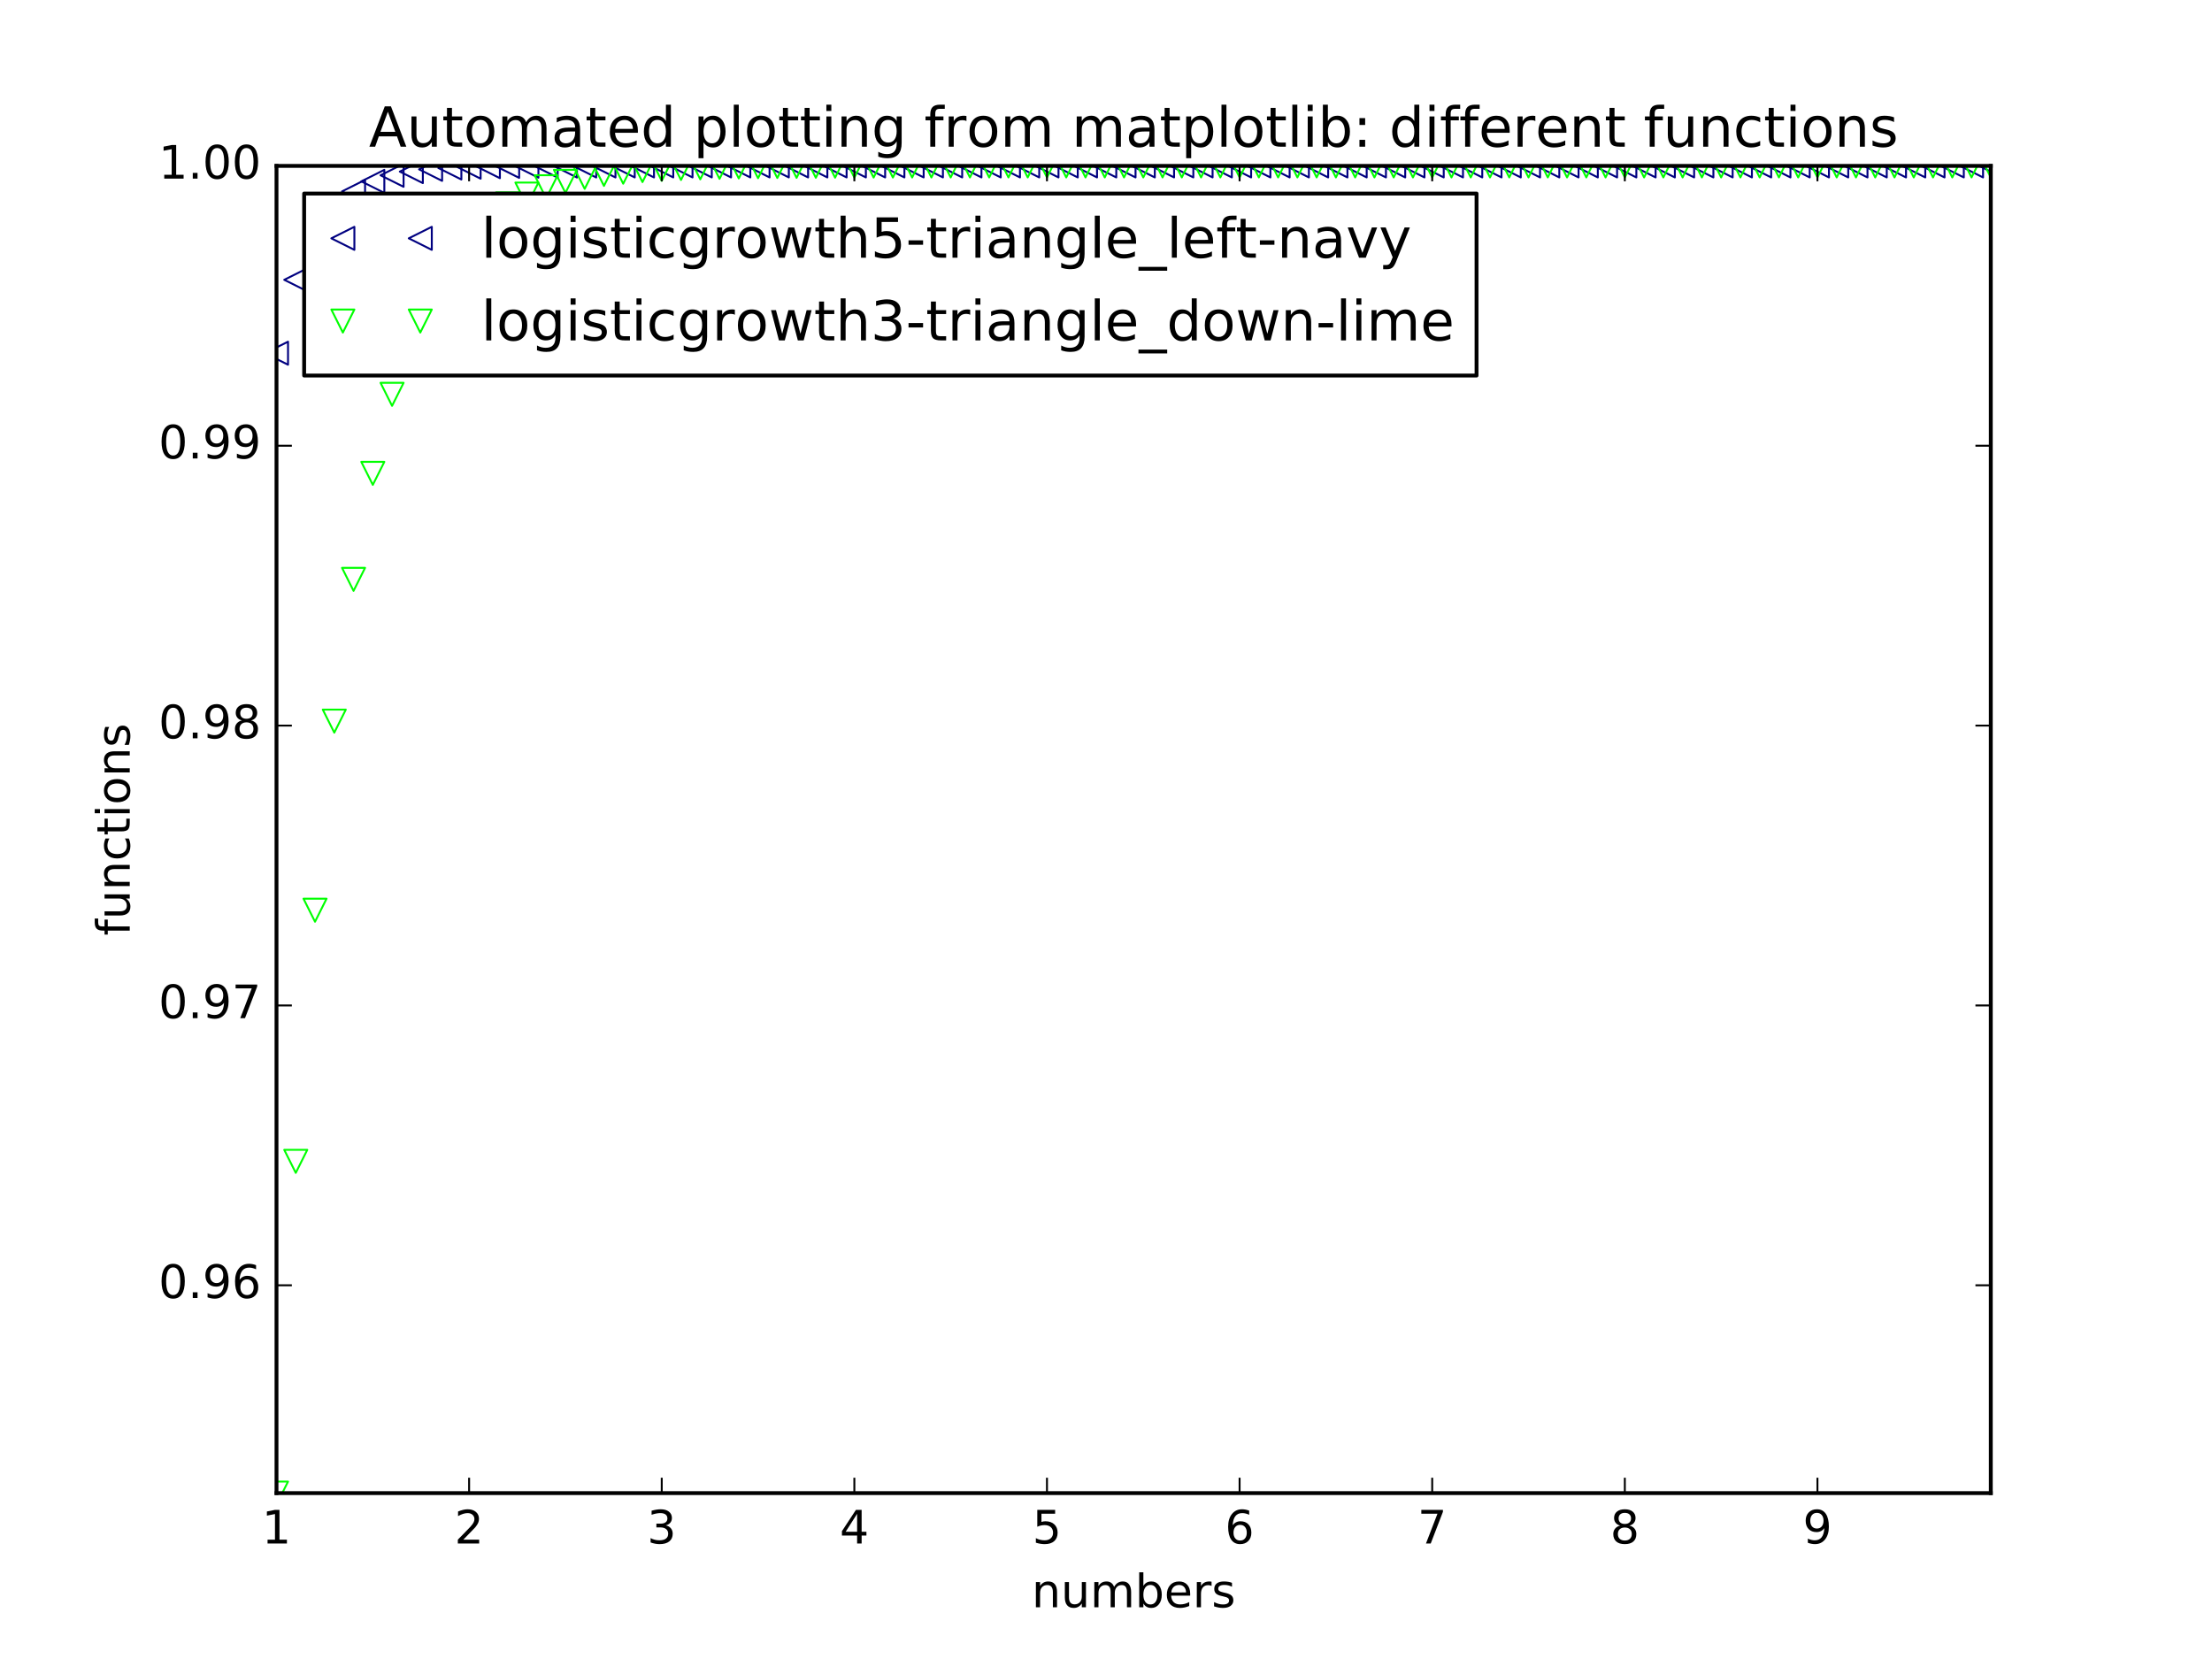<?xml version="1.0" encoding="utf-8" standalone="no"?>
<!DOCTYPE svg PUBLIC "-//W3C//DTD SVG 1.1//EN"
  "http://www.w3.org/Graphics/SVG/1.1/DTD/svg11.dtd">
<!-- Created with matplotlib (http://matplotlib.org/) -->
<svg height="432pt" version="1.1" viewBox="0 0 576 432" width="576pt" xmlns="http://www.w3.org/2000/svg" xmlns:xlink="http://www.w3.org/1999/xlink">
 <defs>
  <style type="text/css">
*{stroke-linecap:butt;stroke-linejoin:round;stroke-miterlimit:100000;}
  </style>
 </defs>
 <g id="figure_1">
  <g id="patch_1">
   <path d="M 0 432 
L 576 432 
L 576 0 
L 0 0 
z
" style="fill:#ffffff;"/>
  </g>
  <g id="axes_1">
   <g id="patch_2">
    <path d="M 72 388.8 
L 518.4 388.8 
L 518.4 43.2 
L 72 43.2 
z
" style="fill:#ffffff;"/>
   </g>
   <g id="line2d_1">
    <defs>
     <path d="M -3 -0 
L 3 3 
L 3 -3 
z
" id="m3f64224134" style="stroke:#000080;stroke-linejoin:miter;stroke-width:0.5;"/>
    </defs>
    <g clip-path="url(#pc787613028)">
     <use style="fill:none;stroke:#000080;stroke-linejoin:miter;stroke-width:0.5;" x="72.0" xlink:href="#m3f64224134" y="91.972"/>
     <use style="fill:none;stroke:#000080;stroke-linejoin:miter;stroke-width:0.5;" x="77.016" xlink:href="#m3f64224134" y="72.86"/>
     <use style="fill:none;stroke:#000080;stroke-linejoin:miter;stroke-width:0.5;" x="82.031" xlink:href="#m3f64224134" y="61.218"/>
     <use style="fill:none;stroke:#000080;stroke-linejoin:miter;stroke-width:0.5;" x="87.047" xlink:href="#m3f64224134" y="54.139"/>
     <use style="fill:none;stroke:#000080;stroke-linejoin:miter;stroke-width:0.5;" x="92.063" xlink:href="#m3f64224134" y="49.839"/>
     <use style="fill:none;stroke:#000080;stroke-linejoin:miter;stroke-width:0.5;" x="97.079" xlink:href="#m3f64224134" y="47.228"/>
     <use style="fill:none;stroke:#000080;stroke-linejoin:miter;stroke-width:0.5;" x="102.094" xlink:href="#m3f64224134" y="45.644"/>
     <use style="fill:none;stroke:#000080;stroke-linejoin:miter;stroke-width:0.5;" x="107.11" xlink:href="#m3f64224134" y="44.682"/>
     <use style="fill:none;stroke:#000080;stroke-linejoin:miter;stroke-width:0.5;" x="112.126" xlink:href="#m3f64224134" y="44.099"/>
     <use style="fill:none;stroke:#000080;stroke-linejoin:miter;stroke-width:0.5;" x="117.142" xlink:href="#m3f64224134" y="43.745"/>
     <use style="fill:none;stroke:#000080;stroke-linejoin:miter;stroke-width:0.5;" x="122.157" xlink:href="#m3f64224134" y="43.531"/>
     <use style="fill:none;stroke:#000080;stroke-linejoin:miter;stroke-width:0.5;" x="127.173" xlink:href="#m3f64224134" y="43.401"/>
     <use style="fill:none;stroke:#000080;stroke-linejoin:miter;stroke-width:0.5;" x="132.189" xlink:href="#m3f64224134" y="43.322"/>
     <use style="fill:none;stroke:#000080;stroke-linejoin:miter;stroke-width:0.5;" x="137.204" xlink:href="#m3f64224134" y="43.274"/>
     <use style="fill:none;stroke:#000080;stroke-linejoin:miter;stroke-width:0.5;" x="142.22" xlink:href="#m3f64224134" y="43.245"/>
     <use style="fill:none;stroke:#000080;stroke-linejoin:miter;stroke-width:0.5;" x="147.236" xlink:href="#m3f64224134" y="43.227"/>
     <use style="fill:none;stroke:#000080;stroke-linejoin:miter;stroke-width:0.5;" x="152.252" xlink:href="#m3f64224134" y="43.216"/>
     <use style="fill:none;stroke:#000080;stroke-linejoin:miter;stroke-width:0.5;" x="157.267" xlink:href="#m3f64224134" y="43.21"/>
     <use style="fill:none;stroke:#000080;stroke-linejoin:miter;stroke-width:0.5;" x="162.283" xlink:href="#m3f64224134" y="43.206"/>
     <use style="fill:none;stroke:#000080;stroke-linejoin:miter;stroke-width:0.5;" x="167.299" xlink:href="#m3f64224134" y="43.204"/>
     <use style="fill:none;stroke:#000080;stroke-linejoin:miter;stroke-width:0.5;" x="172.315" xlink:href="#m3f64224134" y="43.202"/>
     <use style="fill:none;stroke:#000080;stroke-linejoin:miter;stroke-width:0.5;" x="177.33" xlink:href="#m3f64224134" y="43.201"/>
     <use style="fill:none;stroke:#000080;stroke-linejoin:miter;stroke-width:0.5;" x="182.346" xlink:href="#m3f64224134" y="43.201"/>
     <use style="fill:none;stroke:#000080;stroke-linejoin:miter;stroke-width:0.5;" x="187.362" xlink:href="#m3f64224134" y="43.2"/>
     <use style="fill:none;stroke:#000080;stroke-linejoin:miter;stroke-width:0.5;" x="192.378" xlink:href="#m3f64224134" y="43.2"/>
     <use style="fill:none;stroke:#000080;stroke-linejoin:miter;stroke-width:0.5;" x="197.393" xlink:href="#m3f64224134" y="43.2"/>
     <use style="fill:none;stroke:#000080;stroke-linejoin:miter;stroke-width:0.5;" x="202.409" xlink:href="#m3f64224134" y="43.2"/>
     <use style="fill:none;stroke:#000080;stroke-linejoin:miter;stroke-width:0.5;" x="207.425" xlink:href="#m3f64224134" y="43.2"/>
     <use style="fill:none;stroke:#000080;stroke-linejoin:miter;stroke-width:0.5;" x="212.44" xlink:href="#m3f64224134" y="43.2"/>
     <use style="fill:none;stroke:#000080;stroke-linejoin:miter;stroke-width:0.5;" x="217.456" xlink:href="#m3f64224134" y="43.2"/>
     <use style="fill:none;stroke:#000080;stroke-linejoin:miter;stroke-width:0.5;" x="222.472" xlink:href="#m3f64224134" y="43.2"/>
     <use style="fill:none;stroke:#000080;stroke-linejoin:miter;stroke-width:0.5;" x="227.488" xlink:href="#m3f64224134" y="43.2"/>
     <use style="fill:none;stroke:#000080;stroke-linejoin:miter;stroke-width:0.5;" x="232.503" xlink:href="#m3f64224134" y="43.2"/>
     <use style="fill:none;stroke:#000080;stroke-linejoin:miter;stroke-width:0.5;" x="237.519" xlink:href="#m3f64224134" y="43.2"/>
     <use style="fill:none;stroke:#000080;stroke-linejoin:miter;stroke-width:0.5;" x="242.535" xlink:href="#m3f64224134" y="43.2"/>
     <use style="fill:none;stroke:#000080;stroke-linejoin:miter;stroke-width:0.5;" x="247.551" xlink:href="#m3f64224134" y="43.2"/>
     <use style="fill:none;stroke:#000080;stroke-linejoin:miter;stroke-width:0.5;" x="252.566" xlink:href="#m3f64224134" y="43.2"/>
     <use style="fill:none;stroke:#000080;stroke-linejoin:miter;stroke-width:0.5;" x="257.582" xlink:href="#m3f64224134" y="43.2"/>
     <use style="fill:none;stroke:#000080;stroke-linejoin:miter;stroke-width:0.5;" x="262.598" xlink:href="#m3f64224134" y="43.2"/>
     <use style="fill:none;stroke:#000080;stroke-linejoin:miter;stroke-width:0.5;" x="267.613" xlink:href="#m3f64224134" y="43.2"/>
     <use style="fill:none;stroke:#000080;stroke-linejoin:miter;stroke-width:0.5;" x="272.629" xlink:href="#m3f64224134" y="43.2"/>
     <use style="fill:none;stroke:#000080;stroke-linejoin:miter;stroke-width:0.5;" x="277.645" xlink:href="#m3f64224134" y="43.2"/>
     <use style="fill:none;stroke:#000080;stroke-linejoin:miter;stroke-width:0.5;" x="282.661" xlink:href="#m3f64224134" y="43.2"/>
     <use style="fill:none;stroke:#000080;stroke-linejoin:miter;stroke-width:0.5;" x="287.676" xlink:href="#m3f64224134" y="43.2"/>
     <use style="fill:none;stroke:#000080;stroke-linejoin:miter;stroke-width:0.5;" x="292.692" xlink:href="#m3f64224134" y="43.2"/>
     <use style="fill:none;stroke:#000080;stroke-linejoin:miter;stroke-width:0.5;" x="297.708" xlink:href="#m3f64224134" y="43.2"/>
     <use style="fill:none;stroke:#000080;stroke-linejoin:miter;stroke-width:0.5;" x="302.724" xlink:href="#m3f64224134" y="43.2"/>
     <use style="fill:none;stroke:#000080;stroke-linejoin:miter;stroke-width:0.5;" x="307.739" xlink:href="#m3f64224134" y="43.2"/>
     <use style="fill:none;stroke:#000080;stroke-linejoin:miter;stroke-width:0.5;" x="312.755" xlink:href="#m3f64224134" y="43.2"/>
     <use style="fill:none;stroke:#000080;stroke-linejoin:miter;stroke-width:0.5;" x="317.771" xlink:href="#m3f64224134" y="43.2"/>
     <use style="fill:none;stroke:#000080;stroke-linejoin:miter;stroke-width:0.5;" x="322.787" xlink:href="#m3f64224134" y="43.2"/>
     <use style="fill:none;stroke:#000080;stroke-linejoin:miter;stroke-width:0.5;" x="327.802" xlink:href="#m3f64224134" y="43.2"/>
     <use style="fill:none;stroke:#000080;stroke-linejoin:miter;stroke-width:0.5;" x="332.818" xlink:href="#m3f64224134" y="43.2"/>
     <use style="fill:none;stroke:#000080;stroke-linejoin:miter;stroke-width:0.5;" x="337.834" xlink:href="#m3f64224134" y="43.2"/>
     <use style="fill:none;stroke:#000080;stroke-linejoin:miter;stroke-width:0.5;" x="342.849" xlink:href="#m3f64224134" y="43.2"/>
     <use style="fill:none;stroke:#000080;stroke-linejoin:miter;stroke-width:0.5;" x="347.865" xlink:href="#m3f64224134" y="43.2"/>
     <use style="fill:none;stroke:#000080;stroke-linejoin:miter;stroke-width:0.5;" x="352.881" xlink:href="#m3f64224134" y="43.2"/>
     <use style="fill:none;stroke:#000080;stroke-linejoin:miter;stroke-width:0.5;" x="357.897" xlink:href="#m3f64224134" y="43.2"/>
     <use style="fill:none;stroke:#000080;stroke-linejoin:miter;stroke-width:0.5;" x="362.912" xlink:href="#m3f64224134" y="43.2"/>
     <use style="fill:none;stroke:#000080;stroke-linejoin:miter;stroke-width:0.5;" x="367.928" xlink:href="#m3f64224134" y="43.2"/>
     <use style="fill:none;stroke:#000080;stroke-linejoin:miter;stroke-width:0.5;" x="372.944" xlink:href="#m3f64224134" y="43.2"/>
     <use style="fill:none;stroke:#000080;stroke-linejoin:miter;stroke-width:0.5;" x="377.96" xlink:href="#m3f64224134" y="43.2"/>
     <use style="fill:none;stroke:#000080;stroke-linejoin:miter;stroke-width:0.5;" x="382.975" xlink:href="#m3f64224134" y="43.2"/>
     <use style="fill:none;stroke:#000080;stroke-linejoin:miter;stroke-width:0.5;" x="387.991" xlink:href="#m3f64224134" y="43.2"/>
     <use style="fill:none;stroke:#000080;stroke-linejoin:miter;stroke-width:0.5;" x="393.007" xlink:href="#m3f64224134" y="43.2"/>
     <use style="fill:none;stroke:#000080;stroke-linejoin:miter;stroke-width:0.5;" x="398.022" xlink:href="#m3f64224134" y="43.2"/>
     <use style="fill:none;stroke:#000080;stroke-linejoin:miter;stroke-width:0.5;" x="403.038" xlink:href="#m3f64224134" y="43.2"/>
     <use style="fill:none;stroke:#000080;stroke-linejoin:miter;stroke-width:0.5;" x="408.054" xlink:href="#m3f64224134" y="43.2"/>
     <use style="fill:none;stroke:#000080;stroke-linejoin:miter;stroke-width:0.5;" x="413.07" xlink:href="#m3f64224134" y="43.2"/>
     <use style="fill:none;stroke:#000080;stroke-linejoin:miter;stroke-width:0.5;" x="418.085" xlink:href="#m3f64224134" y="43.2"/>
     <use style="fill:none;stroke:#000080;stroke-linejoin:miter;stroke-width:0.5;" x="423.101" xlink:href="#m3f64224134" y="43.2"/>
     <use style="fill:none;stroke:#000080;stroke-linejoin:miter;stroke-width:0.5;" x="428.117" xlink:href="#m3f64224134" y="43.2"/>
     <use style="fill:none;stroke:#000080;stroke-linejoin:miter;stroke-width:0.5;" x="433.133" xlink:href="#m3f64224134" y="43.2"/>
     <use style="fill:none;stroke:#000080;stroke-linejoin:miter;stroke-width:0.5;" x="438.148" xlink:href="#m3f64224134" y="43.2"/>
     <use style="fill:none;stroke:#000080;stroke-linejoin:miter;stroke-width:0.5;" x="443.164" xlink:href="#m3f64224134" y="43.2"/>
     <use style="fill:none;stroke:#000080;stroke-linejoin:miter;stroke-width:0.5;" x="448.18" xlink:href="#m3f64224134" y="43.2"/>
     <use style="fill:none;stroke:#000080;stroke-linejoin:miter;stroke-width:0.5;" x="453.196" xlink:href="#m3f64224134" y="43.2"/>
     <use style="fill:none;stroke:#000080;stroke-linejoin:miter;stroke-width:0.5;" x="458.211" xlink:href="#m3f64224134" y="43.2"/>
     <use style="fill:none;stroke:#000080;stroke-linejoin:miter;stroke-width:0.5;" x="463.227" xlink:href="#m3f64224134" y="43.2"/>
     <use style="fill:none;stroke:#000080;stroke-linejoin:miter;stroke-width:0.5;" x="468.243" xlink:href="#m3f64224134" y="43.2"/>
     <use style="fill:none;stroke:#000080;stroke-linejoin:miter;stroke-width:0.5;" x="473.258" xlink:href="#m3f64224134" y="43.2"/>
     <use style="fill:none;stroke:#000080;stroke-linejoin:miter;stroke-width:0.5;" x="478.274" xlink:href="#m3f64224134" y="43.2"/>
     <use style="fill:none;stroke:#000080;stroke-linejoin:miter;stroke-width:0.5;" x="483.29" xlink:href="#m3f64224134" y="43.2"/>
     <use style="fill:none;stroke:#000080;stroke-linejoin:miter;stroke-width:0.5;" x="488.306" xlink:href="#m3f64224134" y="43.2"/>
     <use style="fill:none;stroke:#000080;stroke-linejoin:miter;stroke-width:0.5;" x="493.321" xlink:href="#m3f64224134" y="43.2"/>
     <use style="fill:none;stroke:#000080;stroke-linejoin:miter;stroke-width:0.5;" x="498.337" xlink:href="#m3f64224134" y="43.2"/>
     <use style="fill:none;stroke:#000080;stroke-linejoin:miter;stroke-width:0.5;" x="503.353" xlink:href="#m3f64224134" y="43.2"/>
     <use style="fill:none;stroke:#000080;stroke-linejoin:miter;stroke-width:0.5;" x="508.369" xlink:href="#m3f64224134" y="43.2"/>
     <use style="fill:none;stroke:#000080;stroke-linejoin:miter;stroke-width:0.5;" x="513.384" xlink:href="#m3f64224134" y="43.2"/>
     <use style="fill:none;stroke:#000080;stroke-linejoin:miter;stroke-width:0.5;" x="518.4" xlink:href="#m3f64224134" y="43.2"/>
    </g>
   </g>
   <g id="line2d_2">
    <defs>
     <path d="M -0 3 
L 3 -3 
L -3 -3 
z
" id="mf8af9a2d97" style="stroke:#00ff00;stroke-linejoin:miter;stroke-width:0.5;"/>
    </defs>
    <g clip-path="url(#pc787613028)">
     <use style="fill:none;stroke:#00ff00;stroke-linejoin:miter;stroke-width:0.5;" x="72.0" xlink:href="#mf8af9a2d97" y="388.8"/>
     <use style="fill:none;stroke:#00ff00;stroke-linejoin:miter;stroke-width:0.5;" x="77.016" xlink:href="#mf8af9a2d97" y="302.413"/>
     <use style="fill:none;stroke:#00ff00;stroke-linejoin:miter;stroke-width:0.5;" x="82.031" xlink:href="#mf8af9a2d97" y="237.017"/>
     <use style="fill:none;stroke:#00ff00;stroke-linejoin:miter;stroke-width:0.5;" x="87.047" xlink:href="#mf8af9a2d97" y="187.78"/>
     <use style="fill:none;stroke:#00ff00;stroke-linejoin:miter;stroke-width:0.5;" x="92.063" xlink:href="#mf8af9a2d97" y="150.861"/>
     <use style="fill:none;stroke:#00ff00;stroke-linejoin:miter;stroke-width:0.5;" x="97.079" xlink:href="#mf8af9a2d97" y="123.264"/>
     <use style="fill:none;stroke:#00ff00;stroke-linejoin:miter;stroke-width:0.5;" x="102.094" xlink:href="#mf8af9a2d97" y="102.682"/>
     <use style="fill:none;stroke:#00ff00;stroke-linejoin:miter;stroke-width:0.5;" x="107.11" xlink:href="#mf8af9a2d97" y="87.359"/>
     <use style="fill:none;stroke:#00ff00;stroke-linejoin:miter;stroke-width:0.5;" x="112.126" xlink:href="#mf8af9a2d97" y="75.965"/>
     <use style="fill:none;stroke:#00ff00;stroke-linejoin:miter;stroke-width:0.5;" x="117.142" xlink:href="#mf8af9a2d97" y="67.501"/>
     <use style="fill:none;stroke:#00ff00;stroke-linejoin:miter;stroke-width:0.5;" x="122.157" xlink:href="#mf8af9a2d97" y="61.218"/>
     <use style="fill:none;stroke:#00ff00;stroke-linejoin:miter;stroke-width:0.5;" x="127.173" xlink:href="#mf8af9a2d97" y="56.557"/>
     <use style="fill:none;stroke:#00ff00;stroke-linejoin:miter;stroke-width:0.5;" x="132.189" xlink:href="#mf8af9a2d97" y="53.1"/>
     <use style="fill:none;stroke:#00ff00;stroke-linejoin:miter;stroke-width:0.5;" x="137.204" xlink:href="#mf8af9a2d97" y="50.537"/>
     <use style="fill:none;stroke:#00ff00;stroke-linejoin:miter;stroke-width:0.5;" x="142.22" xlink:href="#mf8af9a2d97" y="48.636"/>
     <use style="fill:none;stroke:#00ff00;stroke-linejoin:miter;stroke-width:0.5;" x="147.236" xlink:href="#mf8af9a2d97" y="47.228"/>
     <use style="fill:none;stroke:#00ff00;stroke-linejoin:miter;stroke-width:0.5;" x="152.252" xlink:href="#mf8af9a2d97" y="46.185"/>
     <use style="fill:none;stroke:#00ff00;stroke-linejoin:miter;stroke-width:0.5;" x="157.267" xlink:href="#mf8af9a2d97" y="45.411"/>
     <use style="fill:none;stroke:#00ff00;stroke-linejoin:miter;stroke-width:0.5;" x="162.283" xlink:href="#mf8af9a2d97" y="44.838"/>
     <use style="fill:none;stroke:#00ff00;stroke-linejoin:miter;stroke-width:0.5;" x="167.299" xlink:href="#mf8af9a2d97" y="44.414"/>
     <use style="fill:none;stroke:#00ff00;stroke-linejoin:miter;stroke-width:0.5;" x="172.315" xlink:href="#mf8af9a2d97" y="44.099"/>
     <use style="fill:none;stroke:#00ff00;stroke-linejoin:miter;stroke-width:0.5;" x="177.33" xlink:href="#mf8af9a2d97" y="43.866"/>
     <use style="fill:none;stroke:#00ff00;stroke-linejoin:miter;stroke-width:0.5;" x="182.346" xlink:href="#mf8af9a2d97" y="43.694"/>
     <use style="fill:none;stroke:#00ff00;stroke-linejoin:miter;stroke-width:0.5;" x="187.362" xlink:href="#mf8af9a2d97" y="43.566"/>
     <use style="fill:none;stroke:#00ff00;stroke-linejoin:miter;stroke-width:0.5;" x="192.378" xlink:href="#mf8af9a2d97" y="43.471"/>
     <use style="fill:none;stroke:#00ff00;stroke-linejoin:miter;stroke-width:0.5;" x="197.393" xlink:href="#mf8af9a2d97" y="43.401"/>
     <use style="fill:none;stroke:#00ff00;stroke-linejoin:miter;stroke-width:0.5;" x="202.409" xlink:href="#mf8af9a2d97" y="43.349"/>
     <use style="fill:none;stroke:#00ff00;stroke-linejoin:miter;stroke-width:0.5;" x="207.425" xlink:href="#mf8af9a2d97" y="43.31"/>
     <use style="fill:none;stroke:#00ff00;stroke-linejoin:miter;stroke-width:0.5;" x="212.44" xlink:href="#mf8af9a2d97" y="43.282"/>
     <use style="fill:none;stroke:#00ff00;stroke-linejoin:miter;stroke-width:0.5;" x="217.456" xlink:href="#mf8af9a2d97" y="43.26"/>
     <use style="fill:none;stroke:#00ff00;stroke-linejoin:miter;stroke-width:0.5;" x="222.472" xlink:href="#mf8af9a2d97" y="43.245"/>
     <use style="fill:none;stroke:#00ff00;stroke-linejoin:miter;stroke-width:0.5;" x="227.488" xlink:href="#mf8af9a2d97" y="43.233"/>
     <use style="fill:none;stroke:#00ff00;stroke-linejoin:miter;stroke-width:0.5;" x="232.503" xlink:href="#mf8af9a2d97" y="43.225"/>
     <use style="fill:none;stroke:#00ff00;stroke-linejoin:miter;stroke-width:0.5;" x="237.519" xlink:href="#mf8af9a2d97" y="43.218"/>
     <use style="fill:none;stroke:#00ff00;stroke-linejoin:miter;stroke-width:0.5;" x="242.535" xlink:href="#mf8af9a2d97" y="43.213"/>
     <use style="fill:none;stroke:#00ff00;stroke-linejoin:miter;stroke-width:0.5;" x="247.551" xlink:href="#mf8af9a2d97" y="43.21"/>
     <use style="fill:none;stroke:#00ff00;stroke-linejoin:miter;stroke-width:0.5;" x="252.566" xlink:href="#mf8af9a2d97" y="43.207"/>
     <use style="fill:none;stroke:#00ff00;stroke-linejoin:miter;stroke-width:0.5;" x="257.582" xlink:href="#mf8af9a2d97" y="43.205"/>
     <use style="fill:none;stroke:#00ff00;stroke-linejoin:miter;stroke-width:0.5;" x="262.598" xlink:href="#mf8af9a2d97" y="43.204"/>
     <use style="fill:none;stroke:#00ff00;stroke-linejoin:miter;stroke-width:0.5;" x="267.613" xlink:href="#mf8af9a2d97" y="43.203"/>
     <use style="fill:none;stroke:#00ff00;stroke-linejoin:miter;stroke-width:0.5;" x="272.629" xlink:href="#mf8af9a2d97" y="43.202"/>
     <use style="fill:none;stroke:#00ff00;stroke-linejoin:miter;stroke-width:0.5;" x="277.645" xlink:href="#mf8af9a2d97" y="43.202"/>
     <use style="fill:none;stroke:#00ff00;stroke-linejoin:miter;stroke-width:0.5;" x="282.661" xlink:href="#mf8af9a2d97" y="43.201"/>
     <use style="fill:none;stroke:#00ff00;stroke-linejoin:miter;stroke-width:0.5;" x="287.676" xlink:href="#mf8af9a2d97" y="43.201"/>
     <use style="fill:none;stroke:#00ff00;stroke-linejoin:miter;stroke-width:0.5;" x="292.692" xlink:href="#mf8af9a2d97" y="43.201"/>
     <use style="fill:none;stroke:#00ff00;stroke-linejoin:miter;stroke-width:0.5;" x="297.708" xlink:href="#mf8af9a2d97" y="43.2"/>
     <use style="fill:none;stroke:#00ff00;stroke-linejoin:miter;stroke-width:0.5;" x="302.724" xlink:href="#mf8af9a2d97" y="43.2"/>
     <use style="fill:none;stroke:#00ff00;stroke-linejoin:miter;stroke-width:0.5;" x="307.739" xlink:href="#mf8af9a2d97" y="43.2"/>
     <use style="fill:none;stroke:#00ff00;stroke-linejoin:miter;stroke-width:0.5;" x="312.755" xlink:href="#mf8af9a2d97" y="43.2"/>
     <use style="fill:none;stroke:#00ff00;stroke-linejoin:miter;stroke-width:0.5;" x="317.771" xlink:href="#mf8af9a2d97" y="43.2"/>
     <use style="fill:none;stroke:#00ff00;stroke-linejoin:miter;stroke-width:0.5;" x="322.787" xlink:href="#mf8af9a2d97" y="43.2"/>
     <use style="fill:none;stroke:#00ff00;stroke-linejoin:miter;stroke-width:0.5;" x="327.802" xlink:href="#mf8af9a2d97" y="43.2"/>
     <use style="fill:none;stroke:#00ff00;stroke-linejoin:miter;stroke-width:0.5;" x="332.818" xlink:href="#mf8af9a2d97" y="43.2"/>
     <use style="fill:none;stroke:#00ff00;stroke-linejoin:miter;stroke-width:0.5;" x="337.834" xlink:href="#mf8af9a2d97" y="43.2"/>
     <use style="fill:none;stroke:#00ff00;stroke-linejoin:miter;stroke-width:0.5;" x="342.849" xlink:href="#mf8af9a2d97" y="43.2"/>
     <use style="fill:none;stroke:#00ff00;stroke-linejoin:miter;stroke-width:0.5;" x="347.865" xlink:href="#mf8af9a2d97" y="43.2"/>
     <use style="fill:none;stroke:#00ff00;stroke-linejoin:miter;stroke-width:0.5;" x="352.881" xlink:href="#mf8af9a2d97" y="43.2"/>
     <use style="fill:none;stroke:#00ff00;stroke-linejoin:miter;stroke-width:0.5;" x="357.897" xlink:href="#mf8af9a2d97" y="43.2"/>
     <use style="fill:none;stroke:#00ff00;stroke-linejoin:miter;stroke-width:0.5;" x="362.912" xlink:href="#mf8af9a2d97" y="43.2"/>
     <use style="fill:none;stroke:#00ff00;stroke-linejoin:miter;stroke-width:0.5;" x="367.928" xlink:href="#mf8af9a2d97" y="43.2"/>
     <use style="fill:none;stroke:#00ff00;stroke-linejoin:miter;stroke-width:0.5;" x="372.944" xlink:href="#mf8af9a2d97" y="43.2"/>
     <use style="fill:none;stroke:#00ff00;stroke-linejoin:miter;stroke-width:0.5;" x="377.96" xlink:href="#mf8af9a2d97" y="43.2"/>
     <use style="fill:none;stroke:#00ff00;stroke-linejoin:miter;stroke-width:0.5;" x="382.975" xlink:href="#mf8af9a2d97" y="43.2"/>
     <use style="fill:none;stroke:#00ff00;stroke-linejoin:miter;stroke-width:0.5;" x="387.991" xlink:href="#mf8af9a2d97" y="43.2"/>
     <use style="fill:none;stroke:#00ff00;stroke-linejoin:miter;stroke-width:0.5;" x="393.007" xlink:href="#mf8af9a2d97" y="43.2"/>
     <use style="fill:none;stroke:#00ff00;stroke-linejoin:miter;stroke-width:0.5;" x="398.022" xlink:href="#mf8af9a2d97" y="43.2"/>
     <use style="fill:none;stroke:#00ff00;stroke-linejoin:miter;stroke-width:0.5;" x="403.038" xlink:href="#mf8af9a2d97" y="43.2"/>
     <use style="fill:none;stroke:#00ff00;stroke-linejoin:miter;stroke-width:0.5;" x="408.054" xlink:href="#mf8af9a2d97" y="43.2"/>
     <use style="fill:none;stroke:#00ff00;stroke-linejoin:miter;stroke-width:0.5;" x="413.07" xlink:href="#mf8af9a2d97" y="43.2"/>
     <use style="fill:none;stroke:#00ff00;stroke-linejoin:miter;stroke-width:0.5;" x="418.085" xlink:href="#mf8af9a2d97" y="43.2"/>
     <use style="fill:none;stroke:#00ff00;stroke-linejoin:miter;stroke-width:0.5;" x="423.101" xlink:href="#mf8af9a2d97" y="43.2"/>
     <use style="fill:none;stroke:#00ff00;stroke-linejoin:miter;stroke-width:0.5;" x="428.117" xlink:href="#mf8af9a2d97" y="43.2"/>
     <use style="fill:none;stroke:#00ff00;stroke-linejoin:miter;stroke-width:0.5;" x="433.133" xlink:href="#mf8af9a2d97" y="43.2"/>
     <use style="fill:none;stroke:#00ff00;stroke-linejoin:miter;stroke-width:0.5;" x="438.148" xlink:href="#mf8af9a2d97" y="43.2"/>
     <use style="fill:none;stroke:#00ff00;stroke-linejoin:miter;stroke-width:0.5;" x="443.164" xlink:href="#mf8af9a2d97" y="43.2"/>
     <use style="fill:none;stroke:#00ff00;stroke-linejoin:miter;stroke-width:0.5;" x="448.18" xlink:href="#mf8af9a2d97" y="43.2"/>
     <use style="fill:none;stroke:#00ff00;stroke-linejoin:miter;stroke-width:0.5;" x="453.196" xlink:href="#mf8af9a2d97" y="43.2"/>
     <use style="fill:none;stroke:#00ff00;stroke-linejoin:miter;stroke-width:0.5;" x="458.211" xlink:href="#mf8af9a2d97" y="43.2"/>
     <use style="fill:none;stroke:#00ff00;stroke-linejoin:miter;stroke-width:0.5;" x="463.227" xlink:href="#mf8af9a2d97" y="43.2"/>
     <use style="fill:none;stroke:#00ff00;stroke-linejoin:miter;stroke-width:0.5;" x="468.243" xlink:href="#mf8af9a2d97" y="43.2"/>
     <use style="fill:none;stroke:#00ff00;stroke-linejoin:miter;stroke-width:0.5;" x="473.258" xlink:href="#mf8af9a2d97" y="43.2"/>
     <use style="fill:none;stroke:#00ff00;stroke-linejoin:miter;stroke-width:0.5;" x="478.274" xlink:href="#mf8af9a2d97" y="43.2"/>
     <use style="fill:none;stroke:#00ff00;stroke-linejoin:miter;stroke-width:0.5;" x="483.29" xlink:href="#mf8af9a2d97" y="43.2"/>
     <use style="fill:none;stroke:#00ff00;stroke-linejoin:miter;stroke-width:0.5;" x="488.306" xlink:href="#mf8af9a2d97" y="43.2"/>
     <use style="fill:none;stroke:#00ff00;stroke-linejoin:miter;stroke-width:0.5;" x="493.321" xlink:href="#mf8af9a2d97" y="43.2"/>
     <use style="fill:none;stroke:#00ff00;stroke-linejoin:miter;stroke-width:0.5;" x="498.337" xlink:href="#mf8af9a2d97" y="43.2"/>
     <use style="fill:none;stroke:#00ff00;stroke-linejoin:miter;stroke-width:0.5;" x="503.353" xlink:href="#mf8af9a2d97" y="43.2"/>
     <use style="fill:none;stroke:#00ff00;stroke-linejoin:miter;stroke-width:0.5;" x="508.369" xlink:href="#mf8af9a2d97" y="43.2"/>
     <use style="fill:none;stroke:#00ff00;stroke-linejoin:miter;stroke-width:0.5;" x="513.384" xlink:href="#mf8af9a2d97" y="43.2"/>
     <use style="fill:none;stroke:#00ff00;stroke-linejoin:miter;stroke-width:0.5;" x="518.4" xlink:href="#mf8af9a2d97" y="43.2"/>
    </g>
   </g>
   <g id="patch_3">
    <path d="M 72 43.2 
L 518.4 43.2 
" style="fill:none;stroke:#000000;stroke-linecap:square;stroke-linejoin:miter;"/>
   </g>
   <g id="patch_4">
    <path d="M 518.4 388.8 
L 518.4 43.2 
" style="fill:none;stroke:#000000;stroke-linecap:square;stroke-linejoin:miter;"/>
   </g>
   <g id="patch_5">
    <path d="M 72 388.8 
L 518.4 388.8 
" style="fill:none;stroke:#000000;stroke-linecap:square;stroke-linejoin:miter;"/>
   </g>
   <g id="patch_6">
    <path d="M 72 388.8 
L 72 43.2 
" style="fill:none;stroke:#000000;stroke-linecap:square;stroke-linejoin:miter;"/>
   </g>
   <g id="matplotlib.axis_1">
    <g id="xtick_1">
     <g id="line2d_3">
      <defs>
       <path d="M 0 0 
L 0 -4 
" id="m8cba77688f" style="stroke:#000000;stroke-width:0.5;"/>
      </defs>
      <g>
       <use style="stroke:#000000;stroke-width:0.5;" x="72.0" xlink:href="#m8cba77688f" y="388.8"/>
      </g>
     </g>
     <g id="line2d_4">
      <defs>
       <path d="M 0 0 
L 0 4 
" id="ma48e58d109" style="stroke:#000000;stroke-width:0.5;"/>
      </defs>
      <g>
       <use style="stroke:#000000;stroke-width:0.5;" x="72.0" xlink:href="#ma48e58d109" y="43.2"/>
      </g>
     </g>
     <g id="text_1">
      <!-- 1 -->
      <defs>
       <path d="M 12.406 8.297 
L 28.516 8.297 
L 28.516 63.922 
L 10.984 60.406 
L 10.984 69.391 
L 28.422 72.906 
L 38.281 72.906 
L 38.281 8.297 
L 54.391 8.297 
L 54.391 0 
L 12.406 0 
z
" id="BitstreamVeraSans-Roman-31"/>
      </defs>
      <g transform="translate(68.183 401.918)scale(0.12 -0.12)">
       <use xlink:href="#BitstreamVeraSans-Roman-31"/>
      </g>
     </g>
    </g>
    <g id="xtick_2">
     <g id="line2d_5">
      <g>
       <use style="stroke:#000000;stroke-width:0.5;" x="122.157" xlink:href="#m8cba77688f" y="388.8"/>
      </g>
     </g>
     <g id="line2d_6">
      <g>
       <use style="stroke:#000000;stroke-width:0.5;" x="122.157" xlink:href="#ma48e58d109" y="43.2"/>
      </g>
     </g>
     <g id="text_2">
      <!-- 2 -->
      <defs>
       <path d="M 19.188 8.297 
L 53.609 8.297 
L 53.609 0 
L 7.328 0 
L 7.328 8.297 
Q 12.938 14.109 22.625 23.891 
Q 32.328 33.688 34.812 36.531 
Q 39.547 41.844 41.422 45.531 
Q 43.312 49.219 43.312 52.781 
Q 43.312 58.594 39.234 62.25 
Q 35.156 65.922 28.609 65.922 
Q 23.969 65.922 18.812 64.312 
Q 13.672 62.703 7.812 59.422 
L 7.812 69.391 
Q 13.766 71.781 18.938 73 
Q 24.125 74.219 28.422 74.219 
Q 39.75 74.219 46.484 68.547 
Q 53.219 62.891 53.219 53.422 
Q 53.219 48.922 51.531 44.891 
Q 49.859 40.875 45.406 35.406 
Q 44.188 33.984 37.641 27.219 
Q 31.109 20.453 19.188 8.297 
" id="BitstreamVeraSans-Roman-32"/>
      </defs>
      <g transform="translate(118.34 401.918)scale(0.12 -0.12)">
       <use xlink:href="#BitstreamVeraSans-Roman-32"/>
      </g>
     </g>
    </g>
    <g id="xtick_3">
     <g id="line2d_7">
      <g>
       <use style="stroke:#000000;stroke-width:0.5;" x="172.315" xlink:href="#m8cba77688f" y="388.8"/>
      </g>
     </g>
     <g id="line2d_8">
      <g>
       <use style="stroke:#000000;stroke-width:0.5;" x="172.315" xlink:href="#ma48e58d109" y="43.2"/>
      </g>
     </g>
     <g id="text_3">
      <!-- 3 -->
      <defs>
       <path d="M 40.578 39.312 
Q 47.656 37.797 51.625 33 
Q 55.609 28.219 55.609 21.188 
Q 55.609 10.406 48.188 4.484 
Q 40.766 -1.422 27.094 -1.422 
Q 22.516 -1.422 17.656 -0.516 
Q 12.797 0.391 7.625 2.203 
L 7.625 11.719 
Q 11.719 9.328 16.594 8.109 
Q 21.484 6.891 26.812 6.891 
Q 36.078 6.891 40.938 10.547 
Q 45.797 14.203 45.797 21.188 
Q 45.797 27.641 41.281 31.266 
Q 36.766 34.906 28.719 34.906 
L 20.219 34.906 
L 20.219 43.016 
L 29.109 43.016 
Q 36.375 43.016 40.234 45.922 
Q 44.094 48.828 44.094 54.297 
Q 44.094 59.906 40.109 62.906 
Q 36.141 65.922 28.719 65.922 
Q 24.656 65.922 20.016 65.031 
Q 15.375 64.156 9.812 62.312 
L 9.812 71.094 
Q 15.438 72.656 20.344 73.438 
Q 25.25 74.219 29.594 74.219 
Q 40.828 74.219 47.359 69.109 
Q 53.906 64.016 53.906 55.328 
Q 53.906 49.266 50.438 45.094 
Q 46.969 40.922 40.578 39.312 
" id="BitstreamVeraSans-Roman-33"/>
      </defs>
      <g transform="translate(168.497 401.918)scale(0.12 -0.12)">
       <use xlink:href="#BitstreamVeraSans-Roman-33"/>
      </g>
     </g>
    </g>
    <g id="xtick_4">
     <g id="line2d_9">
      <g>
       <use style="stroke:#000000;stroke-width:0.5;" x="222.472" xlink:href="#m8cba77688f" y="388.8"/>
      </g>
     </g>
     <g id="line2d_10">
      <g>
       <use style="stroke:#000000;stroke-width:0.5;" x="222.472" xlink:href="#ma48e58d109" y="43.2"/>
      </g>
     </g>
     <g id="text_4">
      <!-- 4 -->
      <defs>
       <path d="M 37.797 64.312 
L 12.891 25.391 
L 37.797 25.391 
z
M 35.203 72.906 
L 47.609 72.906 
L 47.609 25.391 
L 58.016 25.391 
L 58.016 17.188 
L 47.609 17.188 
L 47.609 0 
L 37.797 0 
L 37.797 17.188 
L 4.891 17.188 
L 4.891 26.703 
z
" id="BitstreamVeraSans-Roman-34"/>
      </defs>
      <g transform="translate(218.654 401.918)scale(0.12 -0.12)">
       <use xlink:href="#BitstreamVeraSans-Roman-34"/>
      </g>
     </g>
    </g>
    <g id="xtick_5">
     <g id="line2d_11">
      <g>
       <use style="stroke:#000000;stroke-width:0.5;" x="272.629" xlink:href="#m8cba77688f" y="388.8"/>
      </g>
     </g>
     <g id="line2d_12">
      <g>
       <use style="stroke:#000000;stroke-width:0.5;" x="272.629" xlink:href="#ma48e58d109" y="43.2"/>
      </g>
     </g>
     <g id="text_5">
      <!-- 5 -->
      <defs>
       <path d="M 10.797 72.906 
L 49.516 72.906 
L 49.516 64.594 
L 19.828 64.594 
L 19.828 46.734 
Q 21.969 47.469 24.109 47.828 
Q 26.266 48.188 28.422 48.188 
Q 40.625 48.188 47.75 41.5 
Q 54.891 34.812 54.891 23.391 
Q 54.891 11.625 47.562 5.094 
Q 40.234 -1.422 26.906 -1.422 
Q 22.312 -1.422 17.547 -0.641 
Q 12.797 0.141 7.719 1.703 
L 7.719 11.625 
Q 12.109 9.234 16.797 8.062 
Q 21.484 6.891 26.703 6.891 
Q 35.156 6.891 40.078 11.328 
Q 45.016 15.766 45.016 23.391 
Q 45.016 31 40.078 35.438 
Q 35.156 39.891 26.703 39.891 
Q 22.75 39.891 18.812 39.016 
Q 14.891 38.141 10.797 36.281 
z
" id="BitstreamVeraSans-Roman-35"/>
      </defs>
      <g transform="translate(268.812 401.918)scale(0.12 -0.12)">
       <use xlink:href="#BitstreamVeraSans-Roman-35"/>
      </g>
     </g>
    </g>
    <g id="xtick_6">
     <g id="line2d_13">
      <g>
       <use style="stroke:#000000;stroke-width:0.5;" x="322.787" xlink:href="#m8cba77688f" y="388.8"/>
      </g>
     </g>
     <g id="line2d_14">
      <g>
       <use style="stroke:#000000;stroke-width:0.5;" x="322.787" xlink:href="#ma48e58d109" y="43.2"/>
      </g>
     </g>
     <g id="text_6">
      <!-- 6 -->
      <defs>
       <path d="M 33.016 40.375 
Q 26.375 40.375 22.484 35.828 
Q 18.609 31.297 18.609 23.391 
Q 18.609 15.531 22.484 10.953 
Q 26.375 6.391 33.016 6.391 
Q 39.656 6.391 43.531 10.953 
Q 47.406 15.531 47.406 23.391 
Q 47.406 31.297 43.531 35.828 
Q 39.656 40.375 33.016 40.375 
M 52.594 71.297 
L 52.594 62.312 
Q 48.875 64.062 45.094 64.984 
Q 41.312 65.922 37.594 65.922 
Q 27.828 65.922 22.672 59.328 
Q 17.531 52.734 16.797 39.406 
Q 19.672 43.656 24.016 45.922 
Q 28.375 48.188 33.594 48.188 
Q 44.578 48.188 50.953 41.516 
Q 57.328 34.859 57.328 23.391 
Q 57.328 12.156 50.688 5.359 
Q 44.047 -1.422 33.016 -1.422 
Q 20.359 -1.422 13.672 8.266 
Q 6.984 17.969 6.984 36.375 
Q 6.984 53.656 15.188 63.938 
Q 23.391 74.219 37.203 74.219 
Q 40.922 74.219 44.703 73.484 
Q 48.484 72.75 52.594 71.297 
" id="BitstreamVeraSans-Roman-36"/>
      </defs>
      <g transform="translate(318.969 401.918)scale(0.12 -0.12)">
       <use xlink:href="#BitstreamVeraSans-Roman-36"/>
      </g>
     </g>
    </g>
    <g id="xtick_7">
     <g id="line2d_15">
      <g>
       <use style="stroke:#000000;stroke-width:0.5;" x="372.944" xlink:href="#m8cba77688f" y="388.8"/>
      </g>
     </g>
     <g id="line2d_16">
      <g>
       <use style="stroke:#000000;stroke-width:0.5;" x="372.944" xlink:href="#ma48e58d109" y="43.2"/>
      </g>
     </g>
     <g id="text_7">
      <!-- 7 -->
      <defs>
       <path d="M 8.203 72.906 
L 55.078 72.906 
L 55.078 68.703 
L 28.609 0 
L 18.312 0 
L 43.219 64.594 
L 8.203 64.594 
z
" id="BitstreamVeraSans-Roman-37"/>
      </defs>
      <g transform="translate(369.126 401.918)scale(0.12 -0.12)">
       <use xlink:href="#BitstreamVeraSans-Roman-37"/>
      </g>
     </g>
    </g>
    <g id="xtick_8">
     <g id="line2d_17">
      <g>
       <use style="stroke:#000000;stroke-width:0.5;" x="423.101" xlink:href="#m8cba77688f" y="388.8"/>
      </g>
     </g>
     <g id="line2d_18">
      <g>
       <use style="stroke:#000000;stroke-width:0.5;" x="423.101" xlink:href="#ma48e58d109" y="43.2"/>
      </g>
     </g>
     <g id="text_8">
      <!-- 8 -->
      <defs>
       <path d="M 31.781 34.625 
Q 24.75 34.625 20.719 30.859 
Q 16.703 27.094 16.703 20.516 
Q 16.703 13.922 20.719 10.156 
Q 24.75 6.391 31.781 6.391 
Q 38.812 6.391 42.859 10.172 
Q 46.922 13.969 46.922 20.516 
Q 46.922 27.094 42.891 30.859 
Q 38.875 34.625 31.781 34.625 
M 21.922 38.812 
Q 15.578 40.375 12.031 44.719 
Q 8.5 49.078 8.5 55.328 
Q 8.5 64.062 14.719 69.141 
Q 20.953 74.219 31.781 74.219 
Q 42.672 74.219 48.875 69.141 
Q 55.078 64.062 55.078 55.328 
Q 55.078 49.078 51.531 44.719 
Q 48 40.375 41.703 38.812 
Q 48.828 37.156 52.797 32.312 
Q 56.781 27.484 56.781 20.516 
Q 56.781 9.906 50.312 4.234 
Q 43.844 -1.422 31.781 -1.422 
Q 19.734 -1.422 13.25 4.234 
Q 6.781 9.906 6.781 20.516 
Q 6.781 27.484 10.781 32.312 
Q 14.797 37.156 21.922 38.812 
M 18.312 54.391 
Q 18.312 48.734 21.844 45.562 
Q 25.391 42.391 31.781 42.391 
Q 38.141 42.391 41.719 45.562 
Q 45.312 48.734 45.312 54.391 
Q 45.312 60.062 41.719 63.234 
Q 38.141 66.406 31.781 66.406 
Q 25.391 66.406 21.844 63.234 
Q 18.312 60.062 18.312 54.391 
" id="BitstreamVeraSans-Roman-38"/>
      </defs>
      <g transform="translate(419.284 401.918)scale(0.12 -0.12)">
       <use xlink:href="#BitstreamVeraSans-Roman-38"/>
      </g>
     </g>
    </g>
    <g id="xtick_9">
     <g id="line2d_19">
      <g>
       <use style="stroke:#000000;stroke-width:0.5;" x="473.258" xlink:href="#m8cba77688f" y="388.8"/>
      </g>
     </g>
     <g id="line2d_20">
      <g>
       <use style="stroke:#000000;stroke-width:0.5;" x="473.258" xlink:href="#ma48e58d109" y="43.2"/>
      </g>
     </g>
     <g id="text_9">
      <!-- 9 -->
      <defs>
       <path d="M 10.984 1.516 
L 10.984 10.5 
Q 14.703 8.734 18.5 7.812 
Q 22.312 6.891 25.984 6.891 
Q 35.75 6.891 40.891 13.453 
Q 46.047 20.016 46.781 33.406 
Q 43.953 29.203 39.594 26.953 
Q 35.25 24.703 29.984 24.703 
Q 19.047 24.703 12.672 31.312 
Q 6.297 37.938 6.297 49.422 
Q 6.297 60.641 12.938 67.422 
Q 19.578 74.219 30.609 74.219 
Q 43.266 74.219 49.922 64.516 
Q 56.594 54.828 56.594 36.375 
Q 56.594 19.141 48.406 8.859 
Q 40.234 -1.422 26.422 -1.422 
Q 22.703 -1.422 18.891 -0.688 
Q 15.094 0.047 10.984 1.516 
M 30.609 32.422 
Q 37.25 32.422 41.125 36.953 
Q 45.016 41.5 45.016 49.422 
Q 45.016 57.281 41.125 61.844 
Q 37.25 66.406 30.609 66.406 
Q 23.969 66.406 20.094 61.844 
Q 16.219 57.281 16.219 49.422 
Q 16.219 41.5 20.094 36.953 
Q 23.969 32.422 30.609 32.422 
" id="BitstreamVeraSans-Roman-39"/>
      </defs>
      <g transform="translate(469.441 401.918)scale(0.12 -0.12)">
       <use xlink:href="#BitstreamVeraSans-Roman-39"/>
      </g>
     </g>
    </g>
    <g id="text_10">
     <!-- numbers -->
     <defs>
      <path d="M 54.891 33.016 
L 54.891 0 
L 45.906 0 
L 45.906 32.719 
Q 45.906 40.484 42.875 44.328 
Q 39.844 48.188 33.797 48.188 
Q 26.516 48.188 22.312 43.547 
Q 18.109 38.922 18.109 30.906 
L 18.109 0 
L 9.078 0 
L 9.078 54.688 
L 18.109 54.688 
L 18.109 46.188 
Q 21.344 51.125 25.703 53.562 
Q 30.078 56 35.797 56 
Q 45.219 56 50.047 50.172 
Q 54.891 44.344 54.891 33.016 
" id="BitstreamVeraSans-Roman-6e"/>
      <path d="M 52 44.188 
Q 55.375 50.25 60.062 53.125 
Q 64.75 56 71.094 56 
Q 79.641 56 84.281 50.016 
Q 88.922 44.047 88.922 33.016 
L 88.922 0 
L 79.891 0 
L 79.891 32.719 
Q 79.891 40.578 77.094 44.375 
Q 74.312 48.188 68.609 48.188 
Q 61.625 48.188 57.562 43.547 
Q 53.516 38.922 53.516 30.906 
L 53.516 0 
L 44.484 0 
L 44.484 32.719 
Q 44.484 40.625 41.703 44.406 
Q 38.922 48.188 33.109 48.188 
Q 26.219 48.188 22.156 43.531 
Q 18.109 38.875 18.109 30.906 
L 18.109 0 
L 9.078 0 
L 9.078 54.688 
L 18.109 54.688 
L 18.109 46.188 
Q 21.188 51.219 25.484 53.609 
Q 29.781 56 35.688 56 
Q 41.656 56 45.828 52.969 
Q 50 49.953 52 44.188 
" id="BitstreamVeraSans-Roman-6d"/>
      <path d="M 56.203 29.594 
L 56.203 25.203 
L 14.891 25.203 
Q 15.484 15.922 20.484 11.062 
Q 25.484 6.203 34.422 6.203 
Q 39.594 6.203 44.453 7.469 
Q 49.312 8.734 54.109 11.281 
L 54.109 2.781 
Q 49.266 0.734 44.188 -0.344 
Q 39.109 -1.422 33.891 -1.422 
Q 20.797 -1.422 13.156 6.188 
Q 5.516 13.812 5.516 26.812 
Q 5.516 40.234 12.766 48.109 
Q 20.016 56 32.328 56 
Q 43.359 56 49.781 48.891 
Q 56.203 41.797 56.203 29.594 
M 47.219 32.234 
Q 47.125 39.594 43.094 43.984 
Q 39.062 48.391 32.422 48.391 
Q 24.906 48.391 20.391 44.141 
Q 15.875 39.891 15.188 32.172 
z
" id="BitstreamVeraSans-Roman-65"/>
      <path d="M 8.5 21.578 
L 8.5 54.688 
L 17.484 54.688 
L 17.484 21.922 
Q 17.484 14.156 20.5 10.266 
Q 23.531 6.391 29.594 6.391 
Q 36.859 6.391 41.078 11.031 
Q 45.312 15.672 45.312 23.688 
L 45.312 54.688 
L 54.297 54.688 
L 54.297 0 
L 45.312 0 
L 45.312 8.406 
Q 42.047 3.422 37.719 1 
Q 33.406 -1.422 27.688 -1.422 
Q 18.266 -1.422 13.375 4.438 
Q 8.5 10.297 8.5 21.578 
" id="BitstreamVeraSans-Roman-75"/>
      <path d="M 41.109 46.297 
Q 39.594 47.172 37.812 47.578 
Q 36.031 48 33.891 48 
Q 26.266 48 22.188 43.047 
Q 18.109 38.094 18.109 28.812 
L 18.109 0 
L 9.078 0 
L 9.078 54.688 
L 18.109 54.688 
L 18.109 46.188 
Q 20.953 51.172 25.484 53.578 
Q 30.031 56 36.531 56 
Q 37.453 56 38.578 55.875 
Q 39.703 55.766 41.062 55.516 
z
" id="BitstreamVeraSans-Roman-72"/>
      <path d="M 44.281 53.078 
L 44.281 44.578 
Q 40.484 46.531 36.375 47.5 
Q 32.281 48.484 27.875 48.484 
Q 21.188 48.484 17.844 46.438 
Q 14.5 44.391 14.5 40.281 
Q 14.5 37.156 16.891 35.375 
Q 19.281 33.594 26.516 31.984 
L 29.594 31.297 
Q 39.156 29.25 43.188 25.516 
Q 47.219 21.781 47.219 15.094 
Q 47.219 7.469 41.188 3.016 
Q 35.156 -1.422 24.609 -1.422 
Q 20.219 -1.422 15.453 -0.562 
Q 10.688 0.297 5.422 2 
L 5.422 11.281 
Q 10.406 8.688 15.234 7.391 
Q 20.062 6.109 24.812 6.109 
Q 31.156 6.109 34.562 8.281 
Q 37.984 10.453 37.984 14.406 
Q 37.984 18.062 35.516 20.016 
Q 33.062 21.969 24.703 23.781 
L 21.578 24.516 
Q 13.234 26.266 9.516 29.906 
Q 5.812 33.547 5.812 39.891 
Q 5.812 47.609 11.281 51.797 
Q 16.75 56 26.812 56 
Q 31.781 56 36.172 55.266 
Q 40.578 54.547 44.281 53.078 
" id="BitstreamVeraSans-Roman-73"/>
      <path d="M 48.688 27.297 
Q 48.688 37.203 44.609 42.844 
Q 40.531 48.484 33.406 48.484 
Q 26.266 48.484 22.188 42.844 
Q 18.109 37.203 18.109 27.297 
Q 18.109 17.391 22.188 11.75 
Q 26.266 6.109 33.406 6.109 
Q 40.531 6.109 44.609 11.75 
Q 48.688 17.391 48.688 27.297 
M 18.109 46.391 
Q 20.953 51.266 25.266 53.625 
Q 29.594 56 35.594 56 
Q 45.562 56 51.781 48.094 
Q 58.016 40.188 58.016 27.297 
Q 58.016 14.406 51.781 6.484 
Q 45.562 -1.422 35.594 -1.422 
Q 29.594 -1.422 25.266 0.953 
Q 20.953 3.328 18.109 8.203 
L 18.109 0 
L 9.078 0 
L 9.078 75.984 
L 18.109 75.984 
z
" id="BitstreamVeraSans-Roman-62"/>
     </defs>
     <g transform="translate(268.658 418.532)scale(0.12 -0.12)">
      <use xlink:href="#BitstreamVeraSans-Roman-6e"/>
      <use x="63.379" xlink:href="#BitstreamVeraSans-Roman-75"/>
      <use x="126.758" xlink:href="#BitstreamVeraSans-Roman-6d"/>
      <use x="224.17" xlink:href="#BitstreamVeraSans-Roman-62"/>
      <use x="287.646" xlink:href="#BitstreamVeraSans-Roman-65"/>
      <use x="349.17" xlink:href="#BitstreamVeraSans-Roman-72"/>
      <use x="390.283" xlink:href="#BitstreamVeraSans-Roman-73"/>
     </g>
    </g>
   </g>
   <g id="matplotlib.axis_2">
    <g id="ytick_1">
     <g id="line2d_21">
      <defs>
       <path d="M 0 0 
L 4 0 
" id="m2671e2c66a" style="stroke:#000000;stroke-width:0.5;"/>
      </defs>
      <g>
       <use style="stroke:#000000;stroke-width:0.5;" x="72.0" xlink:href="#m2671e2c66a" y="334.686"/>
      </g>
     </g>
     <g id="line2d_22">
      <defs>
       <path d="M 0 0 
L -4 0 
" id="mff0b95e261" style="stroke:#000000;stroke-width:0.5;"/>
      </defs>
      <g>
       <use style="stroke:#000000;stroke-width:0.5;" x="518.4" xlink:href="#mff0b95e261" y="334.686"/>
      </g>
     </g>
     <g id="text_11">
      <!-- 0.96 -->
      <defs>
       <path d="M 31.781 66.406 
Q 24.172 66.406 20.328 58.906 
Q 16.5 51.422 16.5 36.375 
Q 16.5 21.391 20.328 13.891 
Q 24.172 6.391 31.781 6.391 
Q 39.453 6.391 43.281 13.891 
Q 47.125 21.391 47.125 36.375 
Q 47.125 51.422 43.281 58.906 
Q 39.453 66.406 31.781 66.406 
M 31.781 74.219 
Q 44.047 74.219 50.516 64.516 
Q 56.984 54.828 56.984 36.375 
Q 56.984 17.969 50.516 8.266 
Q 44.047 -1.422 31.781 -1.422 
Q 19.531 -1.422 13.062 8.266 
Q 6.594 17.969 6.594 36.375 
Q 6.594 54.828 13.062 64.516 
Q 19.531 74.219 31.781 74.219 
" id="BitstreamVeraSans-Roman-30"/>
       <path d="M 10.688 12.406 
L 21 12.406 
L 21 0 
L 10.688 0 
z
" id="BitstreamVeraSans-Roman-2e"/>
      </defs>
      <g transform="translate(41.281 337.998)scale(0.12 -0.12)">
       <use xlink:href="#BitstreamVeraSans-Roman-30"/>
       <use x="63.623" xlink:href="#BitstreamVeraSans-Roman-2e"/>
       <use x="95.41" xlink:href="#BitstreamVeraSans-Roman-39"/>
       <use x="159.033" xlink:href="#BitstreamVeraSans-Roman-36"/>
      </g>
     </g>
    </g>
    <g id="ytick_2">
     <g id="line2d_23">
      <g>
       <use style="stroke:#000000;stroke-width:0.5;" x="72.0" xlink:href="#m2671e2c66a" y="261.815"/>
      </g>
     </g>
     <g id="line2d_24">
      <g>
       <use style="stroke:#000000;stroke-width:0.5;" x="518.4" xlink:href="#mff0b95e261" y="261.815"/>
      </g>
     </g>
     <g id="text_12">
      <!-- 0.97 -->
      <g transform="translate(41.281 265.126)scale(0.12 -0.12)">
       <use xlink:href="#BitstreamVeraSans-Roman-30"/>
       <use x="63.623" xlink:href="#BitstreamVeraSans-Roman-2e"/>
       <use x="95.41" xlink:href="#BitstreamVeraSans-Roman-39"/>
       <use x="159.033" xlink:href="#BitstreamVeraSans-Roman-37"/>
      </g>
     </g>
    </g>
    <g id="ytick_3">
     <g id="line2d_25">
      <g>
       <use style="stroke:#000000;stroke-width:0.5;" x="72.0" xlink:href="#m2671e2c66a" y="188.943"/>
      </g>
     </g>
     <g id="line2d_26">
      <g>
       <use style="stroke:#000000;stroke-width:0.5;" x="518.4" xlink:href="#mff0b95e261" y="188.943"/>
      </g>
     </g>
     <g id="text_13">
      <!-- 0.98 -->
      <g transform="translate(41.281 192.254)scale(0.12 -0.12)">
       <use xlink:href="#BitstreamVeraSans-Roman-30"/>
       <use x="63.623" xlink:href="#BitstreamVeraSans-Roman-2e"/>
       <use x="95.41" xlink:href="#BitstreamVeraSans-Roman-39"/>
       <use x="159.033" xlink:href="#BitstreamVeraSans-Roman-38"/>
      </g>
     </g>
    </g>
    <g id="ytick_4">
     <g id="line2d_27">
      <g>
       <use style="stroke:#000000;stroke-width:0.5;" x="72.0" xlink:href="#m2671e2c66a" y="116.072"/>
      </g>
     </g>
     <g id="line2d_28">
      <g>
       <use style="stroke:#000000;stroke-width:0.5;" x="518.4" xlink:href="#mff0b95e261" y="116.072"/>
      </g>
     </g>
     <g id="text_14">
      <!-- 0.99 -->
      <g transform="translate(41.281 119.383)scale(0.12 -0.12)">
       <use xlink:href="#BitstreamVeraSans-Roman-30"/>
       <use x="63.623" xlink:href="#BitstreamVeraSans-Roman-2e"/>
       <use x="95.41" xlink:href="#BitstreamVeraSans-Roman-39"/>
       <use x="159.033" xlink:href="#BitstreamVeraSans-Roman-39"/>
      </g>
     </g>
    </g>
    <g id="ytick_5">
     <g id="line2d_29">
      <g>
       <use style="stroke:#000000;stroke-width:0.5;" x="72.0" xlink:href="#m2671e2c66a" y="43.2"/>
      </g>
     </g>
     <g id="line2d_30">
      <g>
       <use style="stroke:#000000;stroke-width:0.5;" x="518.4" xlink:href="#mff0b95e261" y="43.2"/>
      </g>
     </g>
     <g id="text_15">
      <!-- 1.00 -->
      <g transform="translate(41.281 46.511)scale(0.12 -0.12)">
       <use xlink:href="#BitstreamVeraSans-Roman-31"/>
       <use x="63.623" xlink:href="#BitstreamVeraSans-Roman-2e"/>
       <use x="95.41" xlink:href="#BitstreamVeraSans-Roman-30"/>
       <use x="159.033" xlink:href="#BitstreamVeraSans-Roman-30"/>
      </g>
     </g>
    </g>
    <g id="text_16">
     <!-- functions -->
     <defs>
      <path d="M 18.312 70.219 
L 18.312 54.688 
L 36.812 54.688 
L 36.812 47.703 
L 18.312 47.703 
L 18.312 18.016 
Q 18.312 11.328 20.141 9.422 
Q 21.969 7.516 27.594 7.516 
L 36.812 7.516 
L 36.812 0 
L 27.594 0 
Q 17.188 0 13.234 3.875 
Q 9.281 7.766 9.281 18.016 
L 9.281 47.703 
L 2.688 47.703 
L 2.688 54.688 
L 9.281 54.688 
L 9.281 70.219 
z
" id="BitstreamVeraSans-Roman-74"/>
      <path d="M 37.109 75.984 
L 37.109 68.5 
L 28.516 68.5 
Q 23.688 68.5 21.797 66.547 
Q 19.922 64.594 19.922 59.516 
L 19.922 54.688 
L 34.719 54.688 
L 34.719 47.703 
L 19.922 47.703 
L 19.922 0 
L 10.891 0 
L 10.891 47.703 
L 2.297 47.703 
L 2.297 54.688 
L 10.891 54.688 
L 10.891 58.5 
Q 10.891 67.625 15.141 71.797 
Q 19.391 75.984 28.609 75.984 
z
" id="BitstreamVeraSans-Roman-66"/>
      <path d="M 9.422 54.688 
L 18.406 54.688 
L 18.406 0 
L 9.422 0 
z
M 9.422 75.984 
L 18.406 75.984 
L 18.406 64.594 
L 9.422 64.594 
z
" id="BitstreamVeraSans-Roman-69"/>
      <path d="M 30.609 48.391 
Q 23.391 48.391 19.188 42.75 
Q 14.984 37.109 14.984 27.297 
Q 14.984 17.484 19.156 11.844 
Q 23.344 6.203 30.609 6.203 
Q 37.797 6.203 41.984 11.859 
Q 46.188 17.531 46.188 27.297 
Q 46.188 37.016 41.984 42.703 
Q 37.797 48.391 30.609 48.391 
M 30.609 56 
Q 42.328 56 49.016 48.375 
Q 55.719 40.766 55.719 27.297 
Q 55.719 13.875 49.016 6.219 
Q 42.328 -1.422 30.609 -1.422 
Q 18.844 -1.422 12.172 6.219 
Q 5.516 13.875 5.516 27.297 
Q 5.516 40.766 12.172 48.375 
Q 18.844 56 30.609 56 
" id="BitstreamVeraSans-Roman-6f"/>
      <path d="M 48.781 52.594 
L 48.781 44.188 
Q 44.969 46.297 41.141 47.344 
Q 37.312 48.391 33.406 48.391 
Q 24.656 48.391 19.812 42.844 
Q 14.984 37.312 14.984 27.297 
Q 14.984 17.281 19.812 11.734 
Q 24.656 6.203 33.406 6.203 
Q 37.312 6.203 41.141 7.25 
Q 44.969 8.297 48.781 10.406 
L 48.781 2.094 
Q 45.016 0.344 40.984 -0.531 
Q 36.969 -1.422 32.422 -1.422 
Q 20.062 -1.422 12.781 6.344 
Q 5.516 14.109 5.516 27.297 
Q 5.516 40.672 12.859 48.328 
Q 20.219 56 33.016 56 
Q 37.156 56 41.109 55.141 
Q 45.062 54.297 48.781 52.594 
" id="BitstreamVeraSans-Roman-63"/>
     </defs>
     <g transform="translate(33.786 243.635)rotate(-90.0)scale(0.12 -0.12)">
      <use xlink:href="#BitstreamVeraSans-Roman-66"/>
      <use x="35.205" xlink:href="#BitstreamVeraSans-Roman-75"/>
      <use x="98.584" xlink:href="#BitstreamVeraSans-Roman-6e"/>
      <use x="161.963" xlink:href="#BitstreamVeraSans-Roman-63"/>
      <use x="216.943" xlink:href="#BitstreamVeraSans-Roman-74"/>
      <use x="256.152" xlink:href="#BitstreamVeraSans-Roman-69"/>
      <use x="283.936" xlink:href="#BitstreamVeraSans-Roman-6f"/>
      <use x="345.117" xlink:href="#BitstreamVeraSans-Roman-6e"/>
      <use x="408.496" xlink:href="#BitstreamVeraSans-Roman-73"/>
     </g>
    </g>
   </g>
   <g id="text_17">
    <!-- Automated plotting from matplotlib: different functions -->
    <defs>
     <path id="BitstreamVeraSans-Roman-20"/>
     <path d="M 9.422 75.984 
L 18.406 75.984 
L 18.406 0 
L 9.422 0 
z
" id="BitstreamVeraSans-Roman-6c"/>
     <path d="M 11.719 12.406 
L 22.016 12.406 
L 22.016 0 
L 11.719 0 
z
M 11.719 51.703 
L 22.016 51.703 
L 22.016 39.312 
L 11.719 39.312 
z
" id="BitstreamVeraSans-Roman-3a"/>
     <path d="M 34.188 63.188 
L 20.797 26.906 
L 47.609 26.906 
z
M 28.609 72.906 
L 39.797 72.906 
L 67.578 0 
L 57.328 0 
L 50.688 18.703 
L 17.828 18.703 
L 11.188 0 
L 0.781 0 
z
" id="BitstreamVeraSans-Roman-41"/>
     <path d="M 45.406 46.391 
L 45.406 75.984 
L 54.391 75.984 
L 54.391 0 
L 45.406 0 
L 45.406 8.203 
Q 42.578 3.328 38.25 0.953 
Q 33.938 -1.422 27.875 -1.422 
Q 17.969 -1.422 11.734 6.484 
Q 5.516 14.406 5.516 27.297 
Q 5.516 40.188 11.734 48.094 
Q 17.969 56 27.875 56 
Q 33.938 56 38.25 53.625 
Q 42.578 51.266 45.406 46.391 
M 14.797 27.297 
Q 14.797 17.391 18.875 11.75 
Q 22.953 6.109 30.078 6.109 
Q 37.203 6.109 41.297 11.75 
Q 45.406 17.391 45.406 27.297 
Q 45.406 37.203 41.297 42.844 
Q 37.203 48.484 30.078 48.484 
Q 22.953 48.484 18.875 42.844 
Q 14.797 37.203 14.797 27.297 
" id="BitstreamVeraSans-Roman-64"/>
     <path d="M 45.406 27.984 
Q 45.406 37.75 41.375 43.109 
Q 37.359 48.484 30.078 48.484 
Q 22.859 48.484 18.828 43.109 
Q 14.797 37.75 14.797 27.984 
Q 14.797 18.266 18.828 12.891 
Q 22.859 7.516 30.078 7.516 
Q 37.359 7.516 41.375 12.891 
Q 45.406 18.266 45.406 27.984 
M 54.391 6.781 
Q 54.391 -7.172 48.188 -13.984 
Q 42 -20.797 29.203 -20.797 
Q 24.469 -20.797 20.266 -20.094 
Q 16.062 -19.391 12.109 -17.922 
L 12.109 -9.188 
Q 16.062 -11.328 19.922 -12.344 
Q 23.781 -13.375 27.781 -13.375 
Q 36.625 -13.375 41.016 -8.766 
Q 45.406 -4.156 45.406 5.172 
L 45.406 9.625 
Q 42.625 4.781 38.281 2.391 
Q 33.938 0 27.875 0 
Q 17.828 0 11.672 7.656 
Q 5.516 15.328 5.516 27.984 
Q 5.516 40.672 11.672 48.328 
Q 17.828 56 27.875 56 
Q 33.938 56 38.281 53.609 
Q 42.625 51.219 45.406 46.391 
L 45.406 54.688 
L 54.391 54.688 
z
" id="BitstreamVeraSans-Roman-67"/>
     <path d="M 34.281 27.484 
Q 23.391 27.484 19.188 25 
Q 14.984 22.516 14.984 16.5 
Q 14.984 11.719 18.141 8.906 
Q 21.297 6.109 26.703 6.109 
Q 34.188 6.109 38.703 11.406 
Q 43.219 16.703 43.219 25.484 
L 43.219 27.484 
z
M 52.203 31.203 
L 52.203 0 
L 43.219 0 
L 43.219 8.297 
Q 40.141 3.328 35.547 0.953 
Q 30.953 -1.422 24.312 -1.422 
Q 15.922 -1.422 10.953 3.297 
Q 6 8.016 6 15.922 
Q 6 25.141 12.172 29.828 
Q 18.359 34.516 30.609 34.516 
L 43.219 34.516 
L 43.219 35.406 
Q 43.219 41.609 39.141 45 
Q 35.062 48.391 27.688 48.391 
Q 23 48.391 18.547 47.266 
Q 14.109 46.141 10.016 43.891 
L 10.016 52.203 
Q 14.938 54.109 19.578 55.047 
Q 24.219 56 28.609 56 
Q 40.484 56 46.344 49.844 
Q 52.203 43.703 52.203 31.203 
" id="BitstreamVeraSans-Roman-61"/>
     <path d="M 18.109 8.203 
L 18.109 -20.797 
L 9.078 -20.797 
L 9.078 54.688 
L 18.109 54.688 
L 18.109 46.391 
Q 20.953 51.266 25.266 53.625 
Q 29.594 56 35.594 56 
Q 45.562 56 51.781 48.094 
Q 58.016 40.188 58.016 27.297 
Q 58.016 14.406 51.781 6.484 
Q 45.562 -1.422 35.594 -1.422 
Q 29.594 -1.422 25.266 0.953 
Q 20.953 3.328 18.109 8.203 
M 48.688 27.297 
Q 48.688 37.203 44.609 42.844 
Q 40.531 48.484 33.406 48.484 
Q 26.266 48.484 22.188 42.844 
Q 18.109 37.203 18.109 27.297 
Q 18.109 17.391 22.188 11.75 
Q 26.266 6.109 33.406 6.109 
Q 40.531 6.109 44.609 11.75 
Q 48.688 17.391 48.688 27.297 
" id="BitstreamVeraSans-Roman-70"/>
    </defs>
    <g transform="translate(96.076 38.2)scale(0.144 -0.144)">
     <use xlink:href="#BitstreamVeraSans-Roman-41"/>
     <use x="68.408" xlink:href="#BitstreamVeraSans-Roman-75"/>
     <use x="131.787" xlink:href="#BitstreamVeraSans-Roman-74"/>
     <use x="170.996" xlink:href="#BitstreamVeraSans-Roman-6f"/>
     <use x="232.178" xlink:href="#BitstreamVeraSans-Roman-6d"/>
     <use x="329.59" xlink:href="#BitstreamVeraSans-Roman-61"/>
     <use x="390.869" xlink:href="#BitstreamVeraSans-Roman-74"/>
     <use x="430.078" xlink:href="#BitstreamVeraSans-Roman-65"/>
     <use x="491.602" xlink:href="#BitstreamVeraSans-Roman-64"/>
     <use x="555.078" xlink:href="#BitstreamVeraSans-Roman-20"/>
     <use x="586.865" xlink:href="#BitstreamVeraSans-Roman-70"/>
     <use x="650.342" xlink:href="#BitstreamVeraSans-Roman-6c"/>
     <use x="678.125" xlink:href="#BitstreamVeraSans-Roman-6f"/>
     <use x="739.307" xlink:href="#BitstreamVeraSans-Roman-74"/>
     <use x="778.516" xlink:href="#BitstreamVeraSans-Roman-74"/>
     <use x="817.725" xlink:href="#BitstreamVeraSans-Roman-69"/>
     <use x="845.508" xlink:href="#BitstreamVeraSans-Roman-6e"/>
     <use x="908.887" xlink:href="#BitstreamVeraSans-Roman-67"/>
     <use x="972.363" xlink:href="#BitstreamVeraSans-Roman-20"/>
     <use x="1004.15" xlink:href="#BitstreamVeraSans-Roman-66"/>
     <use x="1039.355" xlink:href="#BitstreamVeraSans-Roman-72"/>
     <use x="1080.438" xlink:href="#BitstreamVeraSans-Roman-6f"/>
     <use x="1141.619" xlink:href="#BitstreamVeraSans-Roman-6d"/>
     <use x="1239.031" xlink:href="#BitstreamVeraSans-Roman-20"/>
     <use x="1270.818" xlink:href="#BitstreamVeraSans-Roman-6d"/>
     <use x="1368.23" xlink:href="#BitstreamVeraSans-Roman-61"/>
     <use x="1429.51" xlink:href="#BitstreamVeraSans-Roman-74"/>
     <use x="1468.719" xlink:href="#BitstreamVeraSans-Roman-70"/>
     <use x="1532.195" xlink:href="#BitstreamVeraSans-Roman-6c"/>
     <use x="1559.979" xlink:href="#BitstreamVeraSans-Roman-6f"/>
     <use x="1621.16" xlink:href="#BitstreamVeraSans-Roman-74"/>
     <use x="1660.369" xlink:href="#BitstreamVeraSans-Roman-6c"/>
     <use x="1688.152" xlink:href="#BitstreamVeraSans-Roman-69"/>
     <use x="1715.936" xlink:href="#BitstreamVeraSans-Roman-62"/>
     <use x="1779.412" xlink:href="#BitstreamVeraSans-Roman-3a"/>
     <use x="1813.104" xlink:href="#BitstreamVeraSans-Roman-20"/>
     <use x="1844.891" xlink:href="#BitstreamVeraSans-Roman-64"/>
     <use x="1908.367" xlink:href="#BitstreamVeraSans-Roman-69"/>
     <use x="1936.15" xlink:href="#BitstreamVeraSans-Roman-66"/>
     <use x="1971.355" xlink:href="#BitstreamVeraSans-Roman-66"/>
     <use x="2006.561" xlink:href="#BitstreamVeraSans-Roman-65"/>
     <use x="2068.084" xlink:href="#BitstreamVeraSans-Roman-72"/>
     <use x="2109.166" xlink:href="#BitstreamVeraSans-Roman-65"/>
     <use x="2170.689" xlink:href="#BitstreamVeraSans-Roman-6e"/>
     <use x="2234.068" xlink:href="#BitstreamVeraSans-Roman-74"/>
     <use x="2273.277" xlink:href="#BitstreamVeraSans-Roman-20"/>
     <use x="2305.064" xlink:href="#BitstreamVeraSans-Roman-66"/>
     <use x="2340.27" xlink:href="#BitstreamVeraSans-Roman-75"/>
     <use x="2403.648" xlink:href="#BitstreamVeraSans-Roman-6e"/>
     <use x="2467.027" xlink:href="#BitstreamVeraSans-Roman-63"/>
     <use x="2522.008" xlink:href="#BitstreamVeraSans-Roman-74"/>
     <use x="2561.217" xlink:href="#BitstreamVeraSans-Roman-69"/>
     <use x="2589.0" xlink:href="#BitstreamVeraSans-Roman-6f"/>
     <use x="2650.182" xlink:href="#BitstreamVeraSans-Roman-6e"/>
     <use x="2713.561" xlink:href="#BitstreamVeraSans-Roman-73"/>
    </g>
   </g>
   <g id="legend_1">
    <g id="patch_7">
     <path d="M 79.2 97.794 
L 384.489 97.794 
L 384.489 50.4 
L 79.2 50.4 
z
" style="fill:#ffffff;stroke:#000000;stroke-linejoin:miter;"/>
    </g>
    <g id="line2d_31"/>
    <g id="line2d_32">
     <g>
      <use style="fill:none;stroke:#000080;stroke-linejoin:miter;stroke-width:0.5;" x="89.28" xlink:href="#m3f64224134" y="62.062"/>
      <use style="fill:none;stroke:#000080;stroke-linejoin:miter;stroke-width:0.5;" x="109.44" xlink:href="#m3f64224134" y="62.062"/>
     </g>
    </g>
    <g id="text_18">
     <!-- logisticgrowth5-triangle_left-navy -->
     <defs>
      <path d="M 50.984 -16.609 
L 50.984 -23.578 
L -0.984 -23.578 
L -0.984 -16.609 
z
" id="BitstreamVeraSans-Roman-5f"/>
      <path d="M 54.891 33.016 
L 54.891 0 
L 45.906 0 
L 45.906 32.719 
Q 45.906 40.484 42.875 44.328 
Q 39.844 48.188 33.797 48.188 
Q 26.516 48.188 22.312 43.547 
Q 18.109 38.922 18.109 30.906 
L 18.109 0 
L 9.078 0 
L 9.078 75.984 
L 18.109 75.984 
L 18.109 46.188 
Q 21.344 51.125 25.703 53.562 
Q 30.078 56 35.797 56 
Q 45.219 56 50.047 50.172 
Q 54.891 44.344 54.891 33.016 
" id="BitstreamVeraSans-Roman-68"/>
      <path d="M 32.172 -5.078 
Q 28.375 -14.844 24.75 -17.812 
Q 21.141 -20.797 15.094 -20.797 
L 7.906 -20.797 
L 7.906 -13.281 
L 13.188 -13.281 
Q 16.891 -13.281 18.938 -11.516 
Q 21 -9.766 23.484 -3.219 
L 25.094 0.875 
L 2.984 54.688 
L 12.5 54.688 
L 29.594 11.922 
L 46.688 54.688 
L 56.203 54.688 
z
" id="BitstreamVeraSans-Roman-79"/>
      <path d="M 2.984 54.688 
L 12.5 54.688 
L 29.594 8.797 
L 46.688 54.688 
L 56.203 54.688 
L 35.688 0 
L 23.484 0 
z
" id="BitstreamVeraSans-Roman-76"/>
      <path d="M 4.203 54.688 
L 13.188 54.688 
L 24.422 12.016 
L 35.594 54.688 
L 46.188 54.688 
L 57.422 12.016 
L 68.609 54.688 
L 77.594 54.688 
L 63.281 0 
L 52.688 0 
L 40.922 44.828 
L 29.109 0 
L 18.5 0 
z
" id="BitstreamVeraSans-Roman-77"/>
      <path d="M 4.891 31.391 
L 31.203 31.391 
L 31.203 23.391 
L 4.891 23.391 
z
" id="BitstreamVeraSans-Roman-2d"/>
     </defs>
     <g transform="translate(125.28 67.102)scale(0.144 -0.144)">
      <use xlink:href="#BitstreamVeraSans-Roman-6c"/>
      <use x="27.783" xlink:href="#BitstreamVeraSans-Roman-6f"/>
      <use x="88.965" xlink:href="#BitstreamVeraSans-Roman-67"/>
      <use x="152.441" xlink:href="#BitstreamVeraSans-Roman-69"/>
      <use x="180.225" xlink:href="#BitstreamVeraSans-Roman-73"/>
      <use x="232.324" xlink:href="#BitstreamVeraSans-Roman-74"/>
      <use x="271.533" xlink:href="#BitstreamVeraSans-Roman-69"/>
      <use x="299.316" xlink:href="#BitstreamVeraSans-Roman-63"/>
      <use x="354.297" xlink:href="#BitstreamVeraSans-Roman-67"/>
      <use x="417.773" xlink:href="#BitstreamVeraSans-Roman-72"/>
      <use x="458.855" xlink:href="#BitstreamVeraSans-Roman-6f"/>
      <use x="520.037" xlink:href="#BitstreamVeraSans-Roman-77"/>
      <use x="601.824" xlink:href="#BitstreamVeraSans-Roman-74"/>
      <use x="641.033" xlink:href="#BitstreamVeraSans-Roman-68"/>
      <use x="704.412" xlink:href="#BitstreamVeraSans-Roman-35"/>
      <use x="768.035" xlink:href="#BitstreamVeraSans-Roman-2d"/>
      <use x="804.119" xlink:href="#BitstreamVeraSans-Roman-74"/>
      <use x="843.328" xlink:href="#BitstreamVeraSans-Roman-72"/>
      <use x="884.441" xlink:href="#BitstreamVeraSans-Roman-69"/>
      <use x="912.225" xlink:href="#BitstreamVeraSans-Roman-61"/>
      <use x="973.504" xlink:href="#BitstreamVeraSans-Roman-6e"/>
      <use x="1036.883" xlink:href="#BitstreamVeraSans-Roman-67"/>
      <use x="1100.359" xlink:href="#BitstreamVeraSans-Roman-6c"/>
      <use x="1128.143" xlink:href="#BitstreamVeraSans-Roman-65"/>
      <use x="1189.666" xlink:href="#BitstreamVeraSans-Roman-5f"/>
      <use x="1239.666" xlink:href="#BitstreamVeraSans-Roman-6c"/>
      <use x="1267.449" xlink:href="#BitstreamVeraSans-Roman-65"/>
      <use x="1328.973" xlink:href="#BitstreamVeraSans-Roman-66"/>
      <use x="1364.162" xlink:href="#BitstreamVeraSans-Roman-74"/>
      <use x="1403.371" xlink:href="#BitstreamVeraSans-Roman-2d"/>
      <use x="1439.455" xlink:href="#BitstreamVeraSans-Roman-6e"/>
      <use x="1502.834" xlink:href="#BitstreamVeraSans-Roman-61"/>
      <use x="1564.113" xlink:href="#BitstreamVeraSans-Roman-76"/>
      <use x="1623.293" xlink:href="#BitstreamVeraSans-Roman-79"/>
     </g>
    </g>
    <g id="line2d_33"/>
    <g id="line2d_34">
     <g>
      <use style="fill:none;stroke:#00ff00;stroke-linejoin:miter;stroke-width:0.5;" x="89.28" xlink:href="#mf8af9a2d97" y="83.599"/>
      <use style="fill:none;stroke:#00ff00;stroke-linejoin:miter;stroke-width:0.5;" x="109.44" xlink:href="#mf8af9a2d97" y="83.599"/>
     </g>
    </g>
    <g id="text_19">
     <!-- logisticgrowth3-triangle_down-lime -->
     <g transform="translate(125.28 88.639)scale(0.144 -0.144)">
      <use xlink:href="#BitstreamVeraSans-Roman-6c"/>
      <use x="27.783" xlink:href="#BitstreamVeraSans-Roman-6f"/>
      <use x="88.965" xlink:href="#BitstreamVeraSans-Roman-67"/>
      <use x="152.441" xlink:href="#BitstreamVeraSans-Roman-69"/>
      <use x="180.225" xlink:href="#BitstreamVeraSans-Roman-73"/>
      <use x="232.324" xlink:href="#BitstreamVeraSans-Roman-74"/>
      <use x="271.533" xlink:href="#BitstreamVeraSans-Roman-69"/>
      <use x="299.316" xlink:href="#BitstreamVeraSans-Roman-63"/>
      <use x="354.297" xlink:href="#BitstreamVeraSans-Roman-67"/>
      <use x="417.773" xlink:href="#BitstreamVeraSans-Roman-72"/>
      <use x="458.855" xlink:href="#BitstreamVeraSans-Roman-6f"/>
      <use x="520.037" xlink:href="#BitstreamVeraSans-Roman-77"/>
      <use x="601.824" xlink:href="#BitstreamVeraSans-Roman-74"/>
      <use x="641.033" xlink:href="#BitstreamVeraSans-Roman-68"/>
      <use x="704.412" xlink:href="#BitstreamVeraSans-Roman-33"/>
      <use x="768.035" xlink:href="#BitstreamVeraSans-Roman-2d"/>
      <use x="804.119" xlink:href="#BitstreamVeraSans-Roman-74"/>
      <use x="843.328" xlink:href="#BitstreamVeraSans-Roman-72"/>
      <use x="884.441" xlink:href="#BitstreamVeraSans-Roman-69"/>
      <use x="912.225" xlink:href="#BitstreamVeraSans-Roman-61"/>
      <use x="973.504" xlink:href="#BitstreamVeraSans-Roman-6e"/>
      <use x="1036.883" xlink:href="#BitstreamVeraSans-Roman-67"/>
      <use x="1100.359" xlink:href="#BitstreamVeraSans-Roman-6c"/>
      <use x="1128.143" xlink:href="#BitstreamVeraSans-Roman-65"/>
      <use x="1189.666" xlink:href="#BitstreamVeraSans-Roman-5f"/>
      <use x="1239.666" xlink:href="#BitstreamVeraSans-Roman-64"/>
      <use x="1303.143" xlink:href="#BitstreamVeraSans-Roman-6f"/>
      <use x="1364.324" xlink:href="#BitstreamVeraSans-Roman-77"/>
      <use x="1446.111" xlink:href="#BitstreamVeraSans-Roman-6e"/>
      <use x="1509.49" xlink:href="#BitstreamVeraSans-Roman-2d"/>
      <use x="1545.574" xlink:href="#BitstreamVeraSans-Roman-6c"/>
      <use x="1573.357" xlink:href="#BitstreamVeraSans-Roman-69"/>
      <use x="1601.141" xlink:href="#BitstreamVeraSans-Roman-6d"/>
      <use x="1698.553" xlink:href="#BitstreamVeraSans-Roman-65"/>
     </g>
    </g>
   </g>
  </g>
 </g>
 <defs>
  <clipPath id="pc787613028">
   <rect height="345.6" width="446.4" x="72.0" y="43.2"/>
  </clipPath>
 </defs>
</svg>
